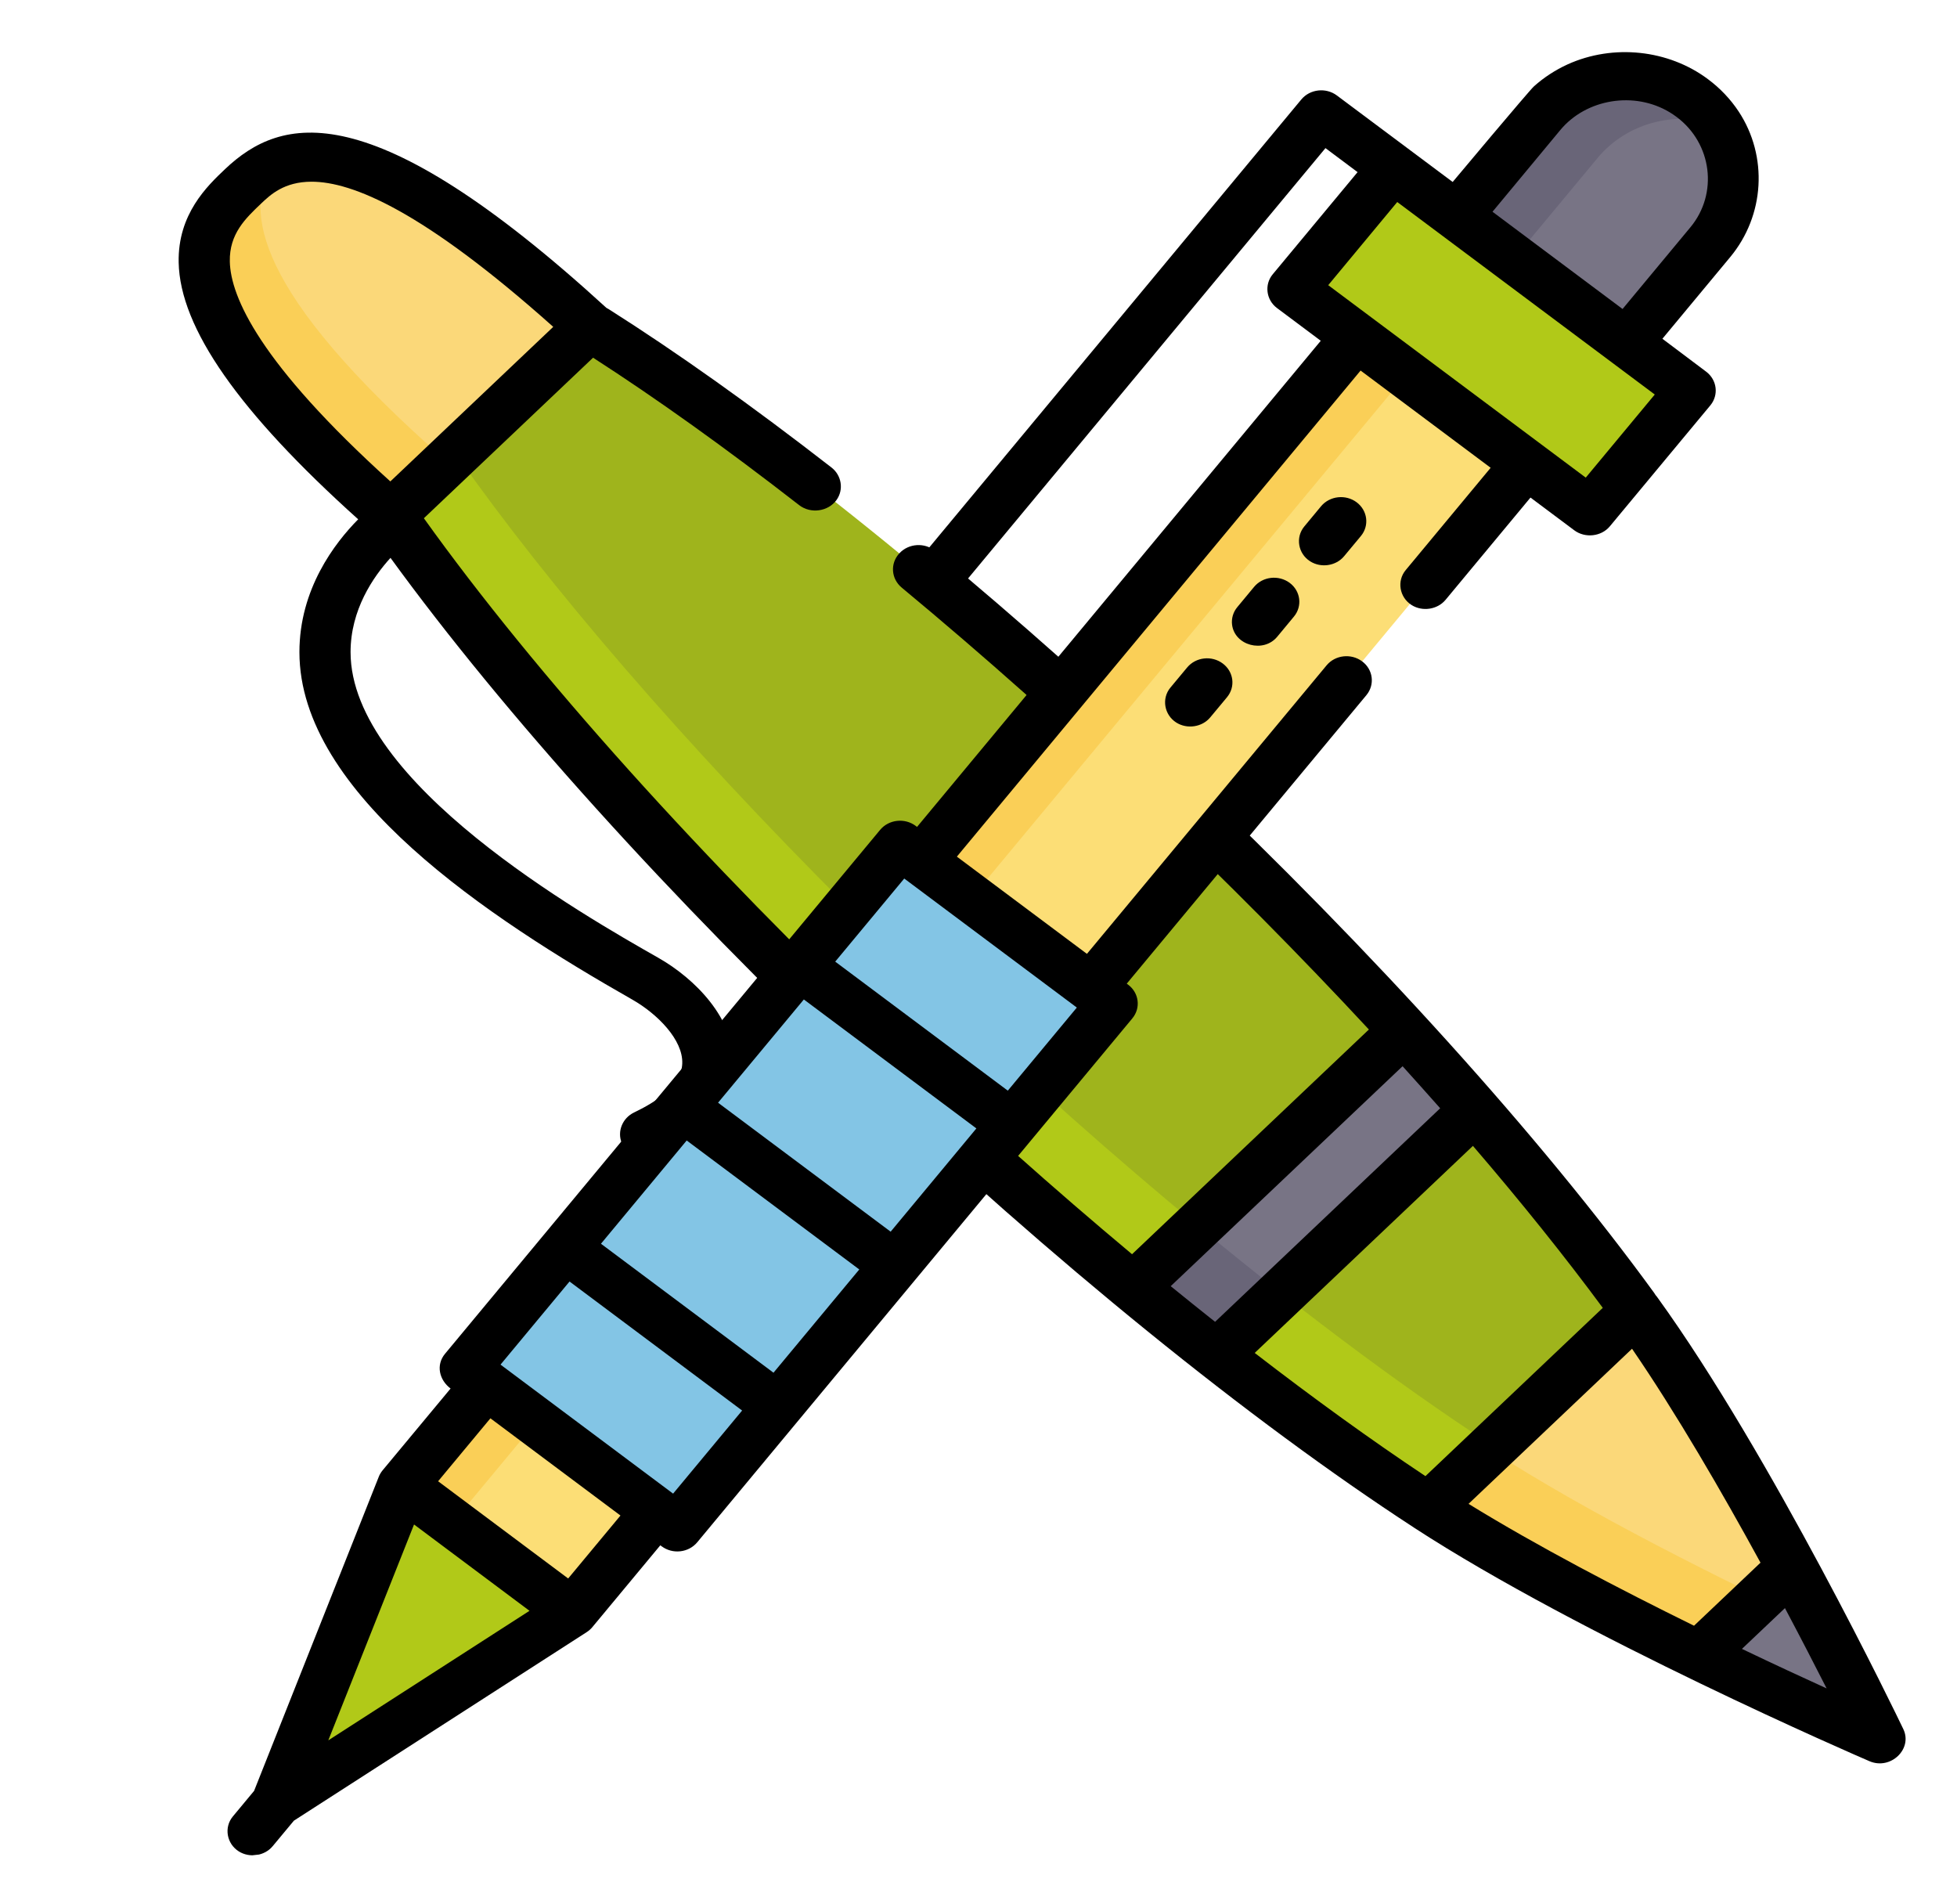 <svg width="37" height="36" viewBox="0 0 37 36" fill="none" xmlns="http://www.w3.org/2000/svg">
<g clip-path="url(#clip0)">
<path d="M22.044 14.921C14.338 7.612 6.876 2.839 5.377 4.261C3.878 5.683 8.91 12.761 16.616 20.07C24.322 27.379 31.784 32.152 33.283 30.73C34.782 29.309 29.75 22.231 22.044 14.921Z" fill="#9FB41C"/>
<path d="M23.003 25.609C22.486 25.203 21.959 24.779 21.425 24.338L26.543 19.483C27.009 19.99 27.456 20.489 27.883 20.98L23.003 25.609Z" fill="#787485"/>
<path d="M5.377 4.261C5.588 4.061 5.916 3.984 6.347 4.018C6.571 6.515 11.219 12.626 17.841 18.908C19.474 20.456 21.094 21.89 22.65 23.176L21.425 24.338C21.959 24.779 18.809 22.15 16.616 20.07C8.91 12.761 3.879 5.683 5.377 4.261Z" fill="#B1C918"/>
<path d="M33.539 29.811C33.575 30.22 33.494 30.531 33.283 30.731C32.211 31.748 28.086 29.594 23.003 25.609L24.228 24.447C28.312 27.649 31.778 29.669 33.539 29.811Z" fill="#B1C918"/>
<path d="M22.65 23.176C23.184 23.617 23.711 24.042 24.228 24.447L23.003 25.609C22.486 25.204 21.959 24.779 21.425 24.338L22.65 23.176Z" fill="#696578"/>
<path d="M4.597 3.522C5.328 2.829 6.661 2.054 11.152 6.172L7.391 9.739C2.534 5.479 3.867 4.214 4.597 3.522Z" fill="#FBD879"/>
<path d="M4.597 3.522C4.744 3.383 4.915 3.241 5.13 3.135C4.647 3.975 4.751 5.481 8.455 8.73L7.391 9.74C2.534 5.479 3.867 4.214 4.597 3.522Z" fill="#FACF57"/>
<path d="M35.545 32.877C35.545 32.877 30.159 30.553 27.007 28.5L30.931 24.777C33.095 27.768 35.545 32.877 35.545 32.877Z" fill="#FBD879"/>
<path d="M28.166 27.401C30.016 28.605 32.635 29.904 34.484 30.771C35.127 32.005 35.545 32.877 35.545 32.877C35.545 32.877 30.159 30.553 27.007 28.5L28.166 27.401Z" fill="#FACF57"/>
<path d="M32.12 31.294L33.877 29.628C34.852 31.431 35.545 32.877 35.545 32.877C35.545 32.877 34.021 32.219 32.12 31.294Z" fill="#787485"/>
<path d="M35.985 32.687C35.885 32.477 33.493 27.507 31.33 24.518C31.32 24.505 31.31 24.493 31.3 24.481C31.292 24.467 31.283 24.453 31.273 24.439C29.135 21.501 25.979 18.005 22.386 14.597C20.826 13.118 19.245 11.712 17.685 10.418C17.484 10.251 17.179 10.27 17.003 10.461C16.827 10.651 16.847 10.941 17.048 11.108C18.592 12.389 20.158 13.781 21.702 15.246C23.185 16.653 24.592 18.074 25.881 19.462L21.403 23.71C19.94 22.488 18.442 21.154 16.958 19.746C13.286 16.262 10.12 12.74 8.014 9.797L11.213 6.762C12.415 7.536 13.724 8.472 15.109 9.549C15.327 9.718 15.66 9.671 15.817 9.45C15.955 9.256 15.912 8.987 15.722 8.839C14.219 7.671 12.801 6.663 11.508 5.844C11.494 5.836 11.48 5.827 11.465 5.82C6.992 1.727 5.31 2.196 4.255 3.197C3.92 3.515 3.359 4.047 3.378 4.962C3.403 6.199 4.515 7.79 6.772 9.817C6.326 10.268 5.661 11.137 5.661 12.328C5.661 15.006 9.254 17.36 11.957 18.898C12.424 19.164 12.918 19.656 12.899 20.107C12.883 20.521 12.395 20.837 11.989 21.03C11.769 21.135 11.665 21.389 11.755 21.606C11.856 21.855 12.17 21.97 12.422 21.851C13.58 21.301 13.847 20.618 13.866 20.142C13.902 19.257 13.128 18.495 12.454 18.111C11.013 17.291 6.628 14.796 6.628 12.328C6.628 11.528 7.055 10.906 7.383 10.546C9.521 13.487 12.656 16.963 16.274 20.395C19.903 23.836 23.617 26.849 26.733 28.878C26.733 28.878 26.733 28.878 26.734 28.879C29.885 30.931 35.123 33.199 35.345 33.294C35.744 33.466 36.166 33.064 35.985 32.687ZM4.345 4.944C4.334 4.42 4.642 4.128 4.939 3.846C5.111 3.683 5.372 3.435 5.89 3.435C6.661 3.435 8.001 3.984 10.46 6.179L7.38 9.101C4.907 6.866 4.359 5.61 4.345 4.944ZM26.518 20.156C26.759 20.423 26.997 20.689 27.229 20.951L22.973 24.988C22.696 24.769 22.416 24.543 22.134 24.314L26.518 20.156ZM27.848 21.662C28.762 22.726 29.587 23.755 30.303 24.724L26.95 27.905C25.928 27.225 24.844 26.442 23.722 25.576L27.848 21.662ZM30.856 25.497C31.692 26.716 32.556 28.206 33.285 29.541L32.028 30.733C30.622 30.042 29.051 29.222 27.765 28.429L30.856 25.497ZM32.934 31.171L33.747 30.4C34.051 30.973 34.319 31.493 34.535 31.918C34.086 31.714 33.538 31.46 32.934 31.171Z" fill="black"/>
</g>
<g clip-path="url(#clip1)">
<path d="M29.125 2.177L7.611 28.078L10.823 30.479L32.337 4.578C33.036 3.737 32.884 2.517 31.997 1.854C31.109 1.191 29.824 1.336 29.125 2.177Z" fill="#FCDE76"/>
<path d="M31.997 1.854C32.161 1.977 32.3 2.12 32.414 2.275C31.599 1.976 30.64 2.199 30.071 2.885L8.557 28.785L7.611 28.078L29.125 2.177C29.824 1.336 31.109 1.191 31.997 1.854Z" fill="#FACF57"/>
<path d="M32.337 4.578L30.188 7.165L26.976 4.764L29.125 2.177C29.824 1.336 31.109 1.191 31.997 1.854C32.884 2.517 33.036 3.737 32.337 4.578Z" fill="#787485"/>
<path d="M31.997 1.854C32.186 1.996 32.342 2.163 32.463 2.347C31.667 2.093 30.755 2.324 30.206 2.985L28.057 5.572L26.976 4.764L29.125 2.177C29.824 1.336 31.109 1.191 31.997 1.854Z" fill="#696578"/>
<path d="M5.227 34.081L7.611 28.078L10.823 30.478L5.227 34.081Z" fill="#B1C918"/>
<path d="M8.569 28.794L6.896 33.006L5.227 34.081L7.611 28.078L8.569 28.794Z" fill="#B1C918"/>
<path d="M30.062 9.668L31.96 7.382L26.338 3.181L24.44 5.466L30.062 9.668Z" fill="#B1C918"/>
<path d="M25.561 6.304L27.459 4.019L26.338 3.181L24.44 5.466L25.561 6.304Z" fill="#B1C918"/>
<path d="M12.807 28.874L21.032 18.971L17.017 15.97L8.791 25.873L12.807 28.874Z" fill="#83C5E5"/>
<path d="M9.832 26.651L18.058 16.748L17.017 15.97L8.791 25.873L9.832 26.651Z" fill="#83C5E5"/>
<path d="M5.155 34.901L5.557 34.418L11.091 30.855C11.132 30.829 11.169 30.796 11.199 30.76L12.484 29.213L12.509 29.231C12.717 29.387 13.018 29.353 13.182 29.156L21.408 19.252C21.572 19.055 21.536 18.769 21.328 18.614L21.303 18.595L25.834 13.141C25.997 12.944 25.962 12.658 25.754 12.503C25.546 12.347 25.244 12.381 25.081 12.578L20.55 18.032L18.091 16.194L25.724 7.005L28.183 8.843L26.577 10.777C26.406 10.982 26.458 11.291 26.687 11.437C26.892 11.567 27.177 11.524 27.33 11.34L28.936 9.406L29.764 10.025C29.969 10.178 30.276 10.144 30.437 9.949L32.336 7.664C32.499 7.467 32.464 7.181 32.256 7.025L31.43 6.404L32.713 4.859C33.364 4.075 33.431 2.956 32.872 2.108C32.718 1.875 32.521 1.667 32.292 1.497C31.544 0.937 30.501 0.827 29.64 1.216C29.406 1.323 29.189 1.464 29.001 1.633C28.91 1.714 27.465 3.44 27.465 3.44L25.276 1.805C25.069 1.65 24.767 1.683 24.603 1.881L17.304 10.668C17.134 10.874 17.185 11.182 17.414 11.328C17.619 11.458 17.904 11.415 18.057 11.231L25.06 2.8L25.667 3.254L24.063 5.185C23.901 5.379 23.938 5.67 24.143 5.823L24.971 6.442L17.338 15.632L17.313 15.613C17.105 15.457 16.804 15.491 16.64 15.688L8.414 25.592C8.237 25.805 8.305 26.089 8.519 26.249L7.233 27.796C7.203 27.833 7.178 27.874 7.161 27.918L4.804 33.855L4.402 34.339C4.232 34.544 4.284 34.852 4.513 34.998C4.718 35.128 5.003 35.085 5.155 34.901ZM29.5 2.458C29.991 1.867 30.903 1.718 31.572 2.125C31.616 2.152 31.658 2.18 31.699 2.211C32.37 2.712 32.488 3.66 31.96 4.296L30.677 5.841L28.218 4.003L29.5 2.458ZM25.112 5.391L26.417 3.819L31.286 7.458L29.981 9.029L25.112 5.391ZM12.983 21.56L16.246 23.998L14.624 25.95L11.362 23.512L12.983 21.56ZM15.198 18.894L18.46 21.332L16.839 23.284L13.576 20.846L15.198 18.894ZM20.359 19.047L19.054 20.618L15.791 18.179L17.096 16.608L20.359 19.047ZM10.768 24.226L14.031 26.665L12.726 28.236L9.463 25.797L10.768 24.226ZM11.731 28.65L10.742 29.84L8.283 28.002L9.272 26.812L11.731 28.65ZM7.828 28.819L10.011 30.451L6.207 32.9L7.828 28.819Z" fill="black"/>
<path d="M25.649 9.495C25.441 9.34 25.14 9.374 24.976 9.571L24.66 9.952C24.489 10.157 24.541 10.466 24.77 10.611C24.975 10.742 25.26 10.699 25.412 10.515L25.729 10.134C25.893 9.937 25.857 9.651 25.649 9.495Z" fill="black"/>
<path d="M24.384 11.019C24.175 10.864 23.874 10.897 23.71 11.095L23.394 11.476C23.312 11.574 23.28 11.695 23.294 11.81C23.344 12.205 23.889 12.349 24.147 12.038L24.463 11.657C24.627 11.46 24.591 11.174 24.384 11.019Z" fill="black"/>
<path d="M22.128 12.999C21.958 13.204 22.01 13.513 22.239 13.659C22.444 13.789 22.729 13.746 22.881 13.562L23.198 13.181C23.362 12.984 23.326 12.698 23.118 12.543C22.91 12.387 22.609 12.421 22.445 12.618L22.128 12.999Z" fill="black"/>
</g>
<defs>
<clipPath id="clip0">
<rect width="32.651" height="30.971" fill="white" transform="translate(3.378 2.436)"/>
</clipPath>
<clipPath id="clip1">
<rect width="30.995" height="32.628" fill="white" transform="matrix(0.124 0.992 -0.994 0.112 32.938 0.719)"/>
</clipPath>
</defs>
</svg>
